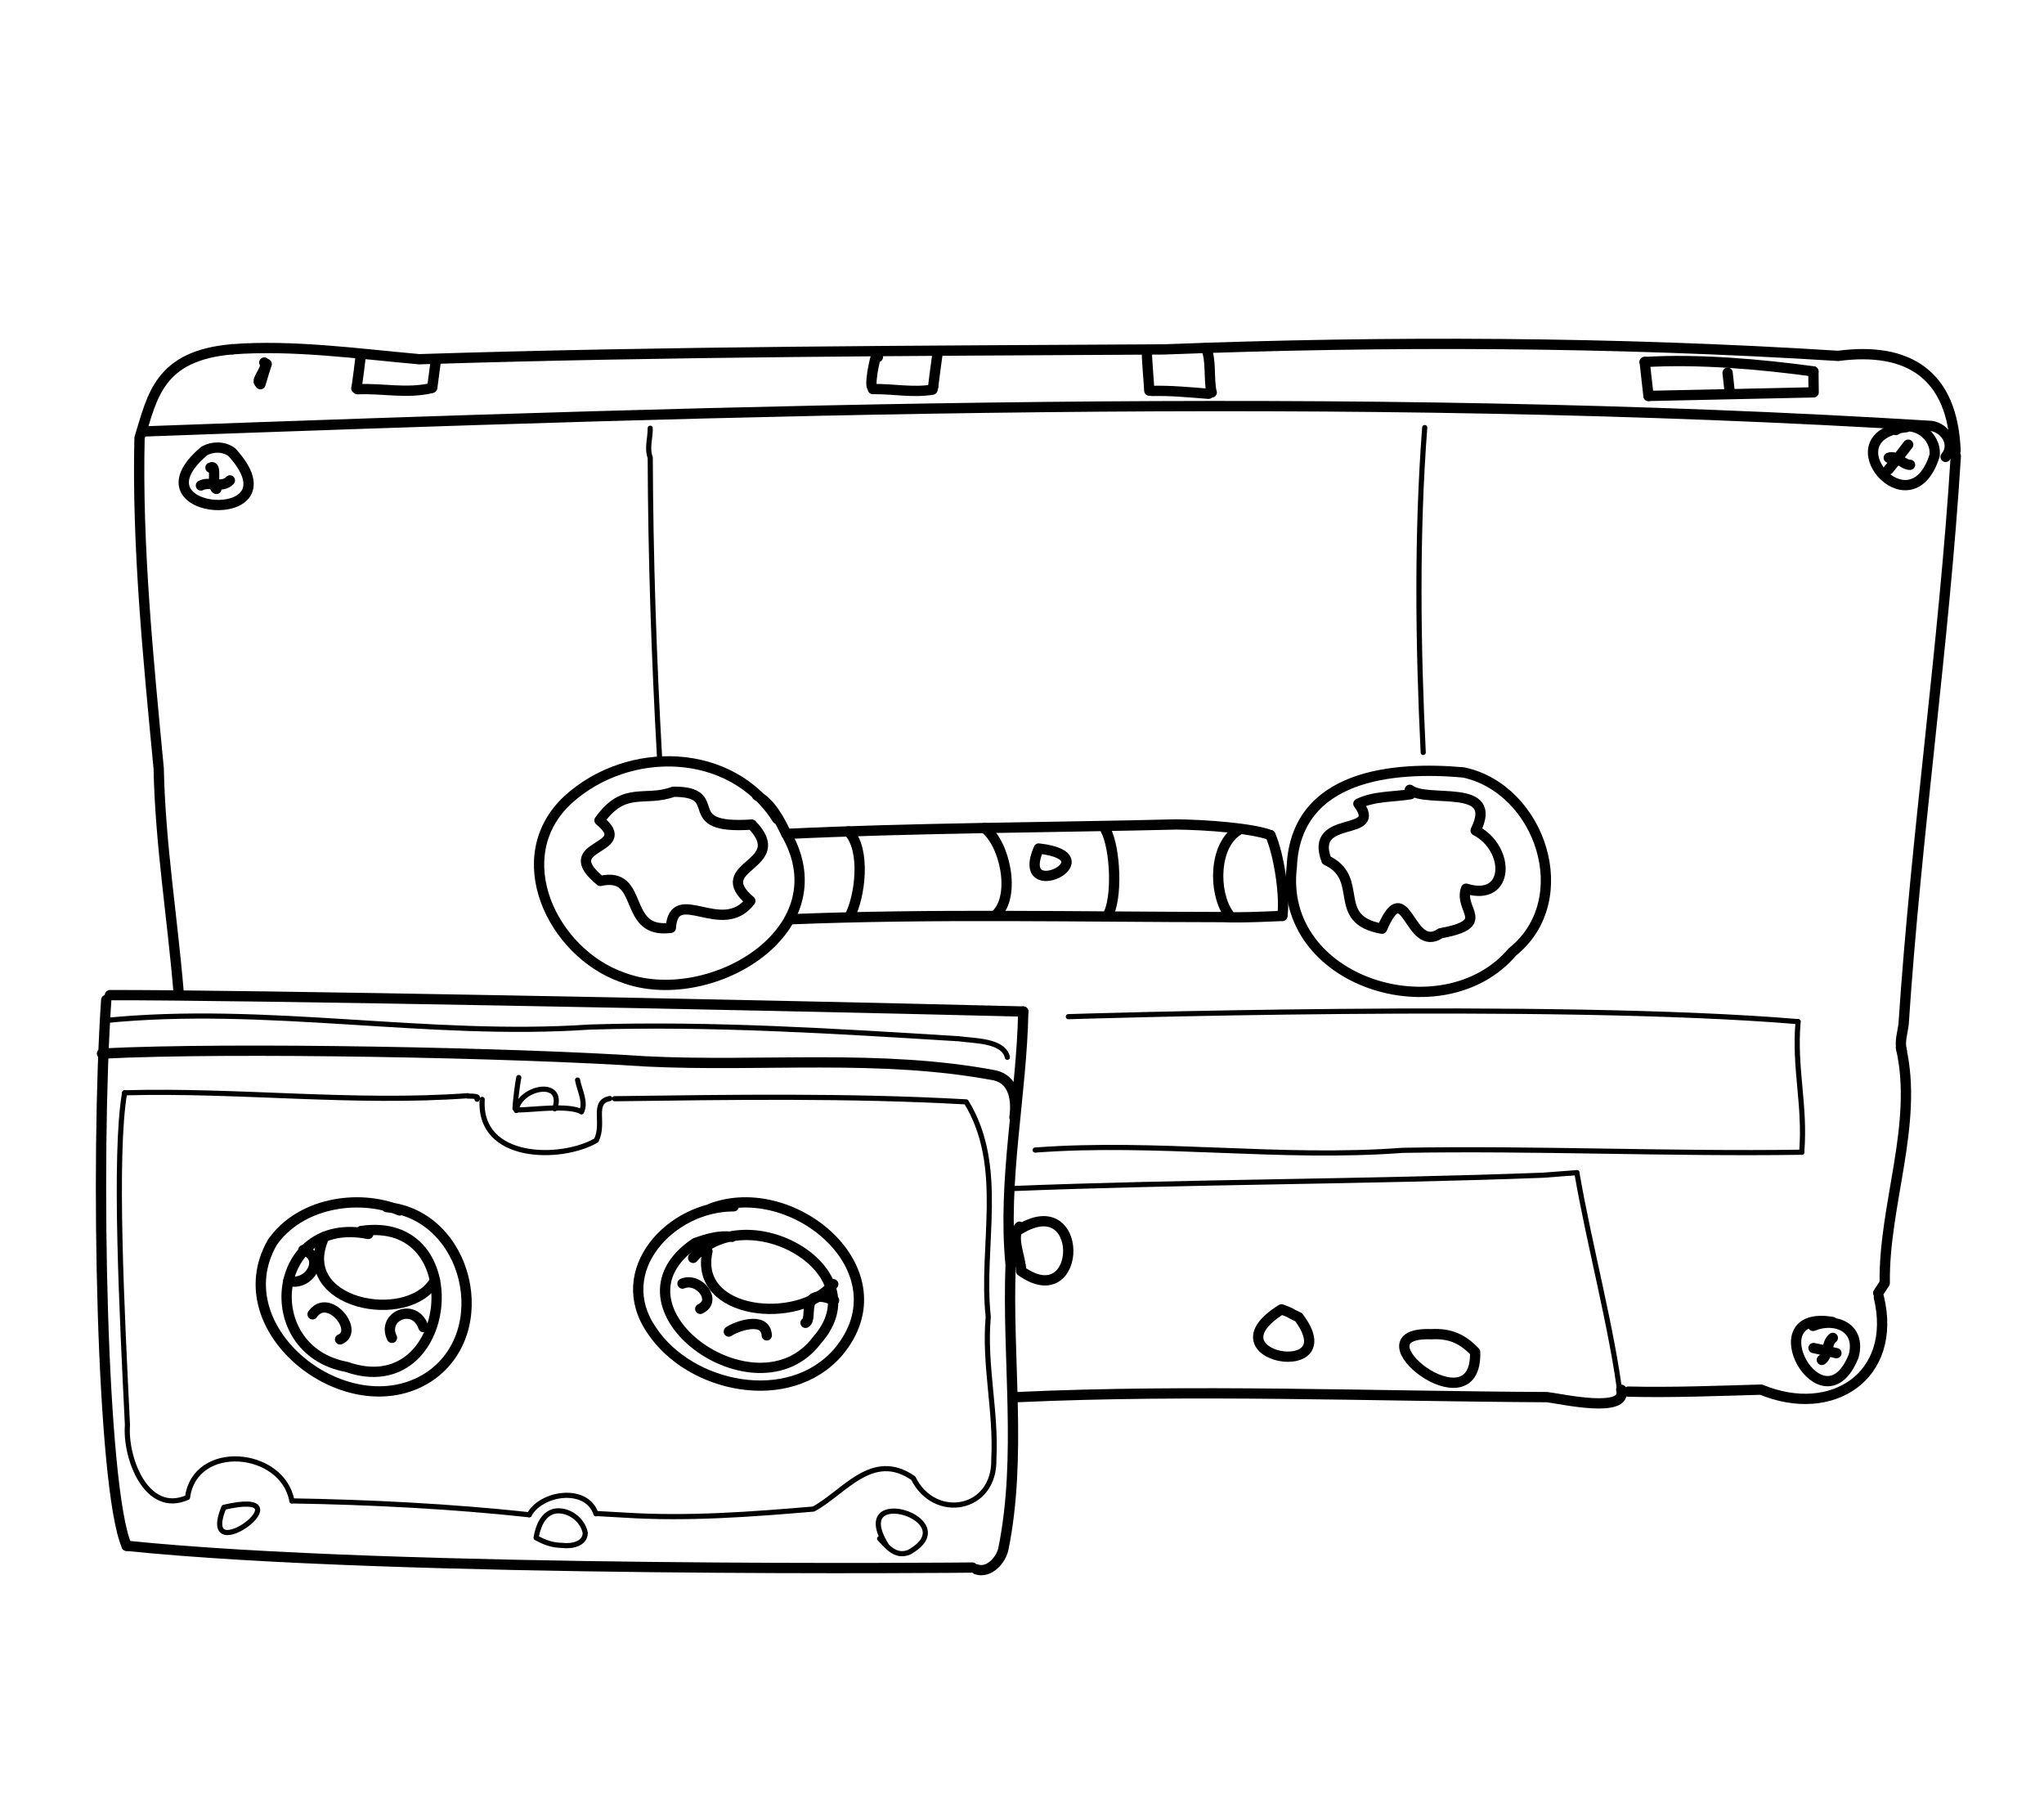 <?xml version="1.0" encoding="UTF-8" standalone="no"?>
<!-- Created by Ashley Blewer - This work is licensed under a Creative Commons Attribution 4.0 International License -->

<svg
   width="544"
   height="480"
   viewBox="0 0 143.933 127"
   version="1.1"
   id="svg2490"
   inkscape:version="1.2.2 (1:1.2.2+202212051552+b0a8486541)"
   sodipodi:docname="1969-microcassette-2.svg"
   xmlns:inkscape="http://www.inkscape.org/namespaces/inkscape"
   xmlns:sodipodi="http://sodipodi.sourceforge.net/DTD/sodipodi-0.dtd"
   xmlns="http://www.w3.org/2000/svg"
   xmlns:svg="http://www.w3.org/2000/svg">
  <sodipodi:namedview
     id="namedview2492"
     pagecolor="#ffffff"
     bordercolor="#666666"
     borderopacity="1.0"
     inkscape:pageshadow="2"
     inkscape:pageopacity="0.0"
     inkscape:pagecheckerboard="0"
     inkscape:document-units="mm"
     showgrid="false"
     units="px"
     inkscape:zoom="0.90583674"
     inkscape:cx="53.541657"
     inkscape:cy="253.35691"
     inkscape:window-width="1846"
     inkscape:window-height="1136"
     inkscape:window-x="0"
     inkscape:window-y="0"
     inkscape:window-maximized="1"
     inkscape:current-layer="g4731"
     inkscape:showpageshadow="2"
     inkscape:deskcolor="#d1d1d1" />
  <defs
     id="defs2487" />
  <g
     inkscape:label="Layer 1"
     inkscape:groupmode="layer"
     id="layer1">
    <g
       id="g4731"
       transform="matrix(0.33,0,0,0.329,-241.789,1.731)"
       style="stroke-width:2.687">
      <g
         id="g104528"
         transform="matrix(1,0,0,-1,0,792)"
         style="stroke-width:2.687">
        <g
           id="g104530"
           style="stroke-width:2.687" />
      </g>
      <g
         id="g104996"
         transform="matrix(1,0,0,-1,0,792)"
         style="stroke-width:2.687">
        <g
           id="g104998"
           style="stroke-width:2.687" />
      </g>
      <g
         id="g7939"
         transform="matrix(0.84,0,0,0.841,191.406,-271.262)">
        <g
           id="g2920"
           transform="matrix(1,0,0,-1,0,792)">
          <g
             id="g2922">
            <path
               d="m 689.771,223.154 c -1.561,18.956 -4.682,37.859 -5.063,56.999 -2.654,27.853 -5.533,56.612 -4.87,84.118 3.279,10.603 4.904,20.989 23.566,22.562"
               style="fill:none;stroke:#000000;stroke-width:2.615;stroke-linecap:round;stroke-linejoin:round;stroke-miterlimit:10;stroke-dasharray:none;stroke-opacity:1"
               id="path2924"
               sodipodi:nodetypes="cccc" />
          </g>
        </g>
        <g
           id="g2926"
           transform="matrix(1,0,0,-1,0,792)">
          <g
             id="g2928">
            <path
               d="m 703.405,386.834 c 15.121,1.174 31.769,-1.11 47.473,-2.529 63.075,2.01 126.193,2.134 189.265,2.498 56.995,2.195 114.252,1.954 171.202,-1.647 17.883,2.357 29.058,-4.784 29.814,-24.117"
               style="fill:none;stroke:#000000;stroke-width:2.615;stroke-linecap:round;stroke-linejoin:round;stroke-miterlimit:10;stroke-dasharray:none;stroke-opacity:1"
               id="path2930" />
          </g>
        </g>
        <g
           id="g2932"
           transform="matrix(1,0,0,-1,0,792)">
          <g
             id="g2934">
            <path
               d="m 1141.014,360.065 0.089,-0.084"
               style="fill:none;stroke:#000000;stroke-width:2.615;stroke-linecap:round;stroke-linejoin:round;stroke-miterlimit:10;stroke-dasharray:none;stroke-opacity:1"
               id="path2936" />
          </g>
        </g>
        <g
           id="g2938"
           transform="matrix(1,0,0,-1,0,792)">
          <g
             id="g2940">
            <path
               d="m 1141.225,359.626 c -2.999,-48.31 -10.081,-96.221 -13.262,-144.529 -0.271,-2.225 -1.085,-4.492 -0.455,-6.744"
               style="fill:none;stroke:#000000;stroke-width:2.615;stroke-linecap:round;stroke-linejoin:round;stroke-miterlimit:10;stroke-dasharray:none;stroke-opacity:1"
               id="path2942" />
          </g>
        </g>
        <g
           id="g2944"
           transform="matrix(1,0,0,-1,0,792)">
          <g
             id="g2946">
            <path
               d="m 1127.286,209.142 c 4.51,-19.306 -4.412,-40.095 -4.113,-59.896 l -1.659,-2.554"
               style="fill:none;stroke:#000000;stroke-width:2.615;stroke-linecap:round;stroke-linejoin:round;stroke-miterlimit:10;stroke-dasharray:none;stroke-opacity:1"
               id="path2948" />
          </g>
        </g>
        <g
           id="g2950"
           transform="matrix(1,0,0,-1,0,792)">
          <g
             id="g2952">
            <path
               d="m 1121.687,145.593 c 4.772,-20.067 -11.976,-30.919 -29.904,-23.475 -11.272,-0.316 -22.848,-0.78 -33.753,-0.502"
               style="fill:none;stroke:#000000;stroke-width:2.615;stroke-linecap:round;stroke-linejoin:round;stroke-miterlimit:10;stroke-dasharray:none;stroke-opacity:1"
               id="path2954" />
          </g>
        </g>
        <g
           id="g2956"
           transform="matrix(1,0,0,-1,0,792)">
          <g
             id="g2958">
            <path
               d="m 1109.914,139.326 c -20.044,3.474 -2.47,-28.116 5.356,-8.683 1.962,7.321 -4.697,10.009 -10.301,7.698"
               style="fill:none;stroke:#000000;stroke-width:2.615;stroke-linecap:round;stroke-linejoin:round;stroke-miterlimit:10;stroke-dasharray:none;stroke-opacity:1"
               id="path2960" />
          </g>
        </g>
        <g
           id="g2962"
           transform="matrix(1,0,0,-1,0,792)">
          <g
             id="g2964">
            <path
               d="m 1105.083,132.706 c 0.944,-0.166 4.819,-1.036 5.812,-1.305"
               style="fill:none;stroke:#000000;stroke-width:2.615;stroke-linecap:round;stroke-linejoin:round;stroke-miterlimit:10;stroke-dasharray:none;stroke-opacity:1"
               id="path2966" />
          </g>
        </g>
        <g
           id="g2968"
           transform="matrix(1,0,0,-1,0,792)">
          <g
             id="g2970">
            <path
               d="m 1109.986,135.29 c -1.74,-1.405 -1.002,-4.289 -2.793,-5.608"
               style="fill:none;stroke:#000000;stroke-width:2.615;stroke-linecap:round;stroke-linejoin:round;stroke-miterlimit:10;stroke-dasharray:none;stroke-opacity:1"
               id="path2972" />
          </g>
        </g>
        <g
           id="g2974"
           transform="matrix(1,0,0,-1,0,792)">
          <g
             id="g2976">
            <path
               d="m 1128.665,367.016 c -20.069,-1.992 1.037,-26.902 7.173,-7.222 0.585,5.097 -5.381,9.385 -9.84,6.494"
               style="fill:none;stroke:#000000;stroke-width:2.615;stroke-linecap:round;stroke-linejoin:round;stroke-miterlimit:10;stroke-dasharray:none;stroke-opacity:1"
               id="path2978" />
          </g>
        </g>
        <g
           id="g2980"
           transform="matrix(1,0,0,-1,0,792)">
          <g
             id="g2982">
            <path
               d="m 1124.192,359.234 c 1.987,0.724 3.587,-1.785 5.41,-1.8"
               style="fill:none;stroke:#000000;stroke-width:2.615;stroke-linecap:round;stroke-linejoin:round;stroke-miterlimit:10;stroke-dasharray:none;stroke-opacity:1"
               id="path2984" />
          </g>
        </g>
        <g
           id="g2986"
           transform="matrix(1,0,0,-1,0,792)">
          <g
             id="g2988">
            <path
               d="m 1129.13,362.565 c -0.804,-1.107 -4.13,-5.316 -4.989,-6.314"
               style="fill:none;stroke:#000000;stroke-width:2.615;stroke-linecap:round;stroke-linejoin:round;stroke-miterlimit:10;stroke-dasharray:none;stroke-opacity:1"
               id="path2990" />
          </g>
        </g>
        <g
           id="g2992"
           transform="matrix(1,0,0,-1,0,792)">
          <g
             id="g2994">
            <path
               d="m 696.289,360.969 c -19.867,-16.804 24.62,-19.708 7.046,-0.368 -2.169,1.688 -5.097,1.454 -7.046,0.368"
               style="fill:none;stroke:#000000;stroke-width:2.615;stroke-linecap:round;stroke-linejoin:round;stroke-miterlimit:10;stroke-dasharray:none;stroke-opacity:1"
               id="path2996"
               sodipodi:nodetypes="ccc" />
          </g>
        </g>
        <g
           id="g2998"
           transform="matrix(1,0,0,-1,0,792)">
          <g
             id="g3000">
            <path
               d="m 697.854,356.715 c 1.838,1.058 0.15,-4.755 1.503,-5.416"
               style="fill:none;stroke:#000000;stroke-width:2.615;stroke-linecap:round;stroke-linejoin:round;stroke-miterlimit:10;stroke-dasharray:none;stroke-opacity:1"
               id="path3002" />
          </g>
        </g>
        <g
           id="g3004"
           transform="matrix(1,0,0,-1,0,792)">
          <g
             id="g3006">
            <path
               d="m 695.431,352.181 c 2.318,1.161 5.378,-0.842 7.358,1.288"
               style="fill:none;stroke:#000000;stroke-width:2.615;stroke-linecap:round;stroke-linejoin:round;stroke-miterlimit:10;stroke-dasharray:none;stroke-opacity:1"
               id="path3008" />
          </g>
        </g>
        <g
           id="g3010"
           transform="matrix(1,0,0,-1,0,792)">
          <g
             id="g3012">
            <path
               d="m 680.897,365.929 c 152.244,5.532 305.963,10.552 454.139,1.398 3.554,-0.537 6.238,-4.758 3.598,-7.871"
               style="fill:none;stroke:#000000;stroke-width:2.615;stroke-linecap:round;stroke-linejoin:round;stroke-miterlimit:10;stroke-dasharray:none;stroke-opacity:1"
               id="path3014"
               sodipodi:nodetypes="ccc" />
          </g>
        </g>
        <g
           id="g3016"
           transform="matrix(1,0,0,-1,0,792)">
          <g
             id="g3018">
            <path
               d="m 711.528,383.464 c 1.131,-1.345 -2.406,-4.629 -1.156,-5.222"
               style="fill:none;stroke:#000000;stroke-width:2.615;stroke-linecap:round;stroke-linejoin:round;stroke-miterlimit:10;stroke-dasharray:none;stroke-opacity:1"
               id="path3020" />
          </g>
        </g>
        <g
           id="g3022"
           transform="matrix(1,0,0,-1,0,792)">
          <g
             id="g3024">
            <path
               d="m 712.136,383.088 c -0.34,-0.98 -1.394,-4.408 -1.582,-5.142"
               style="fill:none;stroke:#000000;stroke-width:2.615;stroke-linecap:round;stroke-linejoin:round;stroke-miterlimit:10;stroke-dasharray:none;stroke-opacity:1"
               id="path3026" />
          </g>
        </g>
        <g
           id="g3028"
           transform="matrix(1,0,0,-1,0,792)">
          <g
             id="g3030">
            <path
               d="m 736.04,385.261 c -0.104,-0.844 -0.859,-7.283 -1.132,-8.35"
               style="fill:none;stroke:#000000;stroke-width:2.615;stroke-linecap:round;stroke-linejoin:round;stroke-miterlimit:10;stroke-dasharray:none;stroke-opacity:1"
               id="path3032"
               sodipodi:nodetypes="cc" />
          </g>
        </g>
        <g
           id="g3034"
           transform="matrix(1,0,0,-1,0,792)">
          <g
             id="g3036">
            <path
               d="m 735.213,376.671 c 6.195,0.29 12.442,-1.17 18.58,0.249"
               style="fill:none;stroke:#000000;stroke-width:2.615;stroke-linecap:round;stroke-linejoin:round;stroke-miterlimit:10;stroke-dasharray:none;stroke-opacity:1"
               id="path3038" />
          </g>
        </g>
        <g
           id="g3040"
           transform="matrix(1,0,0,-1,0,792)">
          <g
             id="g3042">
            <path
               d="m 754.189,377.036 0.911,6.917"
               style="fill:none;stroke:#000000;stroke-width:2.615;stroke-linecap:round;stroke-linejoin:round;stroke-miterlimit:10;stroke-dasharray:none;stroke-opacity:1"
               id="path3044"
               sodipodi:nodetypes="cc" />
          </g>
        </g>
        <g
           id="g3046"
           transform="matrix(1,0,0,-1,0,792)">
          <g
             id="g3048">
            <path
               d="m 867.401,384.87 c -0.253,3.123 -2.254,-7.131 -1.467,-7.561"
               style="fill:none;stroke:#000000;stroke-width:2.615;stroke-linecap:round;stroke-linejoin:round;stroke-miterlimit:10;stroke-dasharray:none;stroke-opacity:1"
               id="path3050"
               sodipodi:nodetypes="cc" />
          </g>
        </g>
        <g
           id="g3052"
           transform="matrix(1,0,0,-1,0,792)">
          <g
             id="g3054">
            <path
               d="m 866.116,376.707 c 5.048,0.101 10.136,-0.988 15.159,-0.138"
               style="fill:none;stroke:#000000;stroke-width:2.615;stroke-linecap:round;stroke-linejoin:round;stroke-miterlimit:10;stroke-dasharray:none;stroke-opacity:1"
               id="path3056" />
          </g>
        </g>
        <g
           id="g3058"
           transform="matrix(1,0,0,-1,0,792)">
          <g
             id="g3060">
            <path
               d="m 881.503,377.395 c -0.229,-0.826 1.079,8.586 1.079,8.586"
               style="fill:none;stroke:#000000;stroke-width:2.615;stroke-linecap:round;stroke-linejoin:round;stroke-miterlimit:10;stroke-dasharray:none;stroke-opacity:1"
               id="path3062"
               sodipodi:nodetypes="cc" />
          </g>
        </g>
        <g
           id="g3064"
           transform="matrix(1,0,0,-1,0,792)">
          <g
             id="g3066">
            <path
               d="m 935.768,385.862 c -0.122,-0.682 0.521,-8.117 0.579,-9.559"
               style="fill:none;stroke:#000000;stroke-width:2.615;stroke-linecap:round;stroke-linejoin:round;stroke-miterlimit:10;stroke-dasharray:none;stroke-opacity:1"
               id="path3068"
               sodipodi:nodetypes="cc" />
          </g>
        </g>
        <g
           id="g3070"
           transform="matrix(1,0,0,-1,0,792)">
          <g
             id="g3072">
            <path
               d="m 937.076,376.238 c 4.78,0.125 9.546,-0.36 14.306,-0.725"
               style="fill:none;stroke:#000000;stroke-width:2.615;stroke-linecap:round;stroke-linejoin:round;stroke-miterlimit:10;stroke-dasharray:none;stroke-opacity:1"
               id="path3074" />
          </g>
        </g>
        <g
           id="g3076"
           transform="matrix(1,0,0,-1,0,792)">
          <g
             id="g3078">
            <path
               d="m 952.205,375.848 c -0.846,2.853 0.007,8.671 -1.525,11.322"
               style="fill:none;stroke:#000000;stroke-width:2.615;stroke-linecap:round;stroke-linejoin:round;stroke-miterlimit:10;stroke-dasharray:none;stroke-opacity:1"
               id="path3080"
               sodipodi:nodetypes="cc" />
          </g>
        </g>
        <g
           id="g3082"
           transform="matrix(1,0,0,-1,0,792)">
          <g
             id="g3084">
            <path
               d="m 1062.191,383.594 0.966,-8.627"
               style="fill:none;stroke:#000000;stroke-width:2.615;stroke-linecap:round;stroke-linejoin:round;stroke-miterlimit:10;stroke-dasharray:none;stroke-opacity:1"
               id="path3086"
               sodipodi:nodetypes="cc" />
          </g>
        </g>
        <g
           id="g3088"
           transform="matrix(1,0,0,-1,0,792)">
          <g
             id="g3090">
            <path
               d="m 1063.158,374.966 41.954,0.91 -0.061,5.33"
               style="fill:none;stroke:#000000;stroke-width:2.615;stroke-linecap:round;stroke-linejoin:round;stroke-miterlimit:10;stroke-dasharray:none;stroke-opacity:1"
               id="path3092"
               sodipodi:nodetypes="ccc" />
          </g>
        </g>
        <g
           id="g3094"
           transform="matrix(1,0,0,-1,0,792)">
          <g
             id="g3096">
            <path
               d="m 1083.255,380.862 c 0.09,-0.753 0.439,-3.972 0.524,-4.829"
               style="fill:none;stroke:#000000;stroke-width:2.615;stroke-linecap:round;stroke-linejoin:round;stroke-miterlimit:10;stroke-dasharray:none;stroke-opacity:1"
               id="path3098" />
          </g>
        </g>
        <g
           id="g3100"
           transform="matrix(1,0,0,-1,0,792)">
          <g
             id="g3102">
            <path
               d="m 1062.191,383.594 c 13.652,0.831 29.355,-0.548 42.86,-2.387"
               style="fill:none;stroke:#000000;stroke-width:2.615;stroke-linecap:round;stroke-linejoin:round;stroke-miterlimit:10;stroke-dasharray:none;stroke-opacity:1"
               id="path3104"
               sodipodi:nodetypes="cc" />
          </g>
        </g>
        <g
           id="g3106"
           transform="matrix(1,0,0,-1,0,792)">
          <g
             id="g3108">
            <path
               d="m 902.831,120.218 c 44.825,2.037 89.713,0.227 134.577,-0.006 3.552,-0.421 20.581,-4.302 18.822,1.883"
               style="fill:none;stroke:#000000;stroke-width:2.615;stroke-linecap:round;stroke-linejoin:round;stroke-miterlimit:10;stroke-dasharray:none;stroke-opacity:1"
               id="path3110" />
          </g>
        </g>
        <g
           id="g3112"
           transform="matrix(1,0,0,-1,0,792)">
          <g
             id="g3114">
            <path
               d="m 1016.182,279.164 c 19.551,-4.199 28.944,-32.411 12.412,-45.662 -17.494,-20.705 -59.67,-7.984 -56.05,21.656 1.021,23.517 25.86,25.611 43.638,24.006"
               style="fill:none;stroke:#000000;stroke-width:2.615;stroke-linecap:round;stroke-linejoin:round;stroke-miterlimit:10;stroke-dasharray:none;stroke-opacity:1"
               id="path3116"
               sodipodi:nodetypes="cccc" />
          </g>
        </g>
        <g
           id="g3118"
           transform="matrix(1,0,0,-1,0,792)">
          <g
             id="g3120">
            <path
               d="m 1002.525,274.743 c 4.544,-3.528 22.853,1.941 16.722,-10.341 8.817,-4.598 8.755,-18.243 -2.431,-14.819 -1.987,-5.538 6.899,-8.877 -6.498,-11.351 -8.04,-5.449 -8.617,15.73 -14.853,1.171 -13.25,2.326 -4.121,12.737 -14.113,17.42 -4.53,12.011 14.685,5.609 8.108,14.386 4.112,1.986 8.836,1.678 13.257,2.417"
               style="fill:none;stroke:#000000;stroke-width:2.615;stroke-linecap:round;stroke-linejoin:round;stroke-miterlimit:10;stroke-dasharray:none;stroke-opacity:1"
               id="path3122" />
          </g>
        </g>
        <g
           id="g3124"
           transform="matrix(1,0,0,-1,0,792)">
          <g
             id="g3126">
            <path
               d="m 841.818,267.343 c -11.609,18.384 -37.862,18.816 -53.132,4.887 -15.713,-14.58 -3.967,-38.879 13.709,-45.162 21.591,-8.411 56.044,11.377 41.754,36.453 -1.882,3.799 -3.731,7.521 -7.486,9.809"
               style="fill:none;stroke:#000000;stroke-width:2.615;stroke-linecap:round;stroke-linejoin:round;stroke-miterlimit:10;stroke-dasharray:none;stroke-opacity:1"
               id="path3128" />
          </g>
        </g>
        <g
           id="g3130"
           transform="matrix(1,0,0,-1,0,792)">
          <g
             id="g3132">
            <path
               d="m 815.455,274.25 c 13.882,0.08 0.513,-9.677 19.908,-8.35 10.193,-10.552 -11.174,-10.282 -0.367,-19.43 -7.141,-9.489 -19.415,4.463 -20.195,-6.842 -12.567,-1.694 -6.448,14.523 -17.889,11.932 -11.744,9.625 9.3,7.652 -0.23,15.395 6.378,8.904 11.442,4.585 18.773,7.297"
               style="fill:none;stroke:#000000;stroke-width:2.615;stroke-linecap:round;stroke-linejoin:round;stroke-miterlimit:10;stroke-dasharray:none;stroke-opacity:1"
               id="path3134"
               sodipodi:nodetypes="ccccccc" />
          </g>
        </g>
        <g
           id="g3136"
           transform="matrix(1,0,0,-1,0,792)">
          <g
             id="g3138">
            <path
               d="m 844.15,263.522 c 31.318,1.514 67.702,1.637 99.063,2.407 7.448,-0.07 19.403,-0.959 23.889,-2.713"
               style="fill:none;stroke:#000000;stroke-width:2.615;stroke-linecap:round;stroke-linejoin:round;stroke-miterlimit:10;stroke-dasharray:none;stroke-opacity:1"
               id="path3140"
               sodipodi:nodetypes="ccc" />
          </g>
        </g>
        <g
           id="g3142"
           transform="matrix(1,0,0,-1,0,792)">
          <g
             id="g3144">
            <path
               d="m 967.102,263.216 c 2.286,-5.127 3.81,-16.127 3.024,-20.555"
               style="fill:none;stroke:#000000;stroke-width:2.615;stroke-linecap:round;stroke-linejoin:round;stroke-miterlimit:10;stroke-dasharray:none;stroke-opacity:1"
               id="path3146"
               sodipodi:nodetypes="cc" />
          </g>
        </g>
        <g
           id="g3148"
           transform="matrix(1,0,0,-1,0,792)">
          <g
             id="g3150">
            <path
               d="m 845.478,241.817 c 35.669,1.443 73.954,0.576 109.63,0.542 4.353,-0.257 15.019,0.302 15.019,0.302"
               style="fill:none;stroke:#000000;stroke-width:2.615;stroke-linecap:round;stroke-linejoin:round;stroke-miterlimit:10;stroke-dasharray:none;stroke-opacity:1"
               id="path3152"
               sodipodi:nodetypes="ccc" />
          </g>
        </g>
        <g
           id="g3154"
           transform="matrix(1,0,0,-1,0,792)">
          <g
             id="g3156">
            <path
               d="m 859.907,264.163 c 4.501,-4.596 3.02,-16.754 0.21,-21.878"
               style="fill:none;stroke:#000000;stroke-width:2.615;stroke-linecap:round;stroke-linejoin:round;stroke-miterlimit:10;stroke-dasharray:none;stroke-opacity:1"
               id="path3158"
               sodipodi:nodetypes="cc" />
          </g>
        </g>
        <g
           id="g3160"
           transform="matrix(1,0,0,-1,0,792)">
          <g
             id="g3162">
            <path
               d="m 894.466,265.019 c 5.153,-3.799 8.119,-17.209 2.896,-22.114"
               style="fill:none;stroke:#000000;stroke-width:2.615;stroke-linecap:round;stroke-linejoin:round;stroke-miterlimit:10;stroke-dasharray:none;stroke-opacity:1"
               id="path3164"
               sodipodi:nodetypes="cc" />
          </g>
        </g>
        <g
           id="g3166"
           transform="matrix(1,0,0,-1,0,792)">
          <g
             id="g3168">
            <path
               d="m 959.046,264.524 c -6.345,-3.824 -6.48,-15.816 -2.571,-21.399"
               style="fill:none;stroke:#000000;stroke-width:2.615;stroke-linecap:round;stroke-linejoin:round;stroke-miterlimit:10;stroke-dasharray:none;stroke-opacity:1"
               id="path3170"
               sodipodi:nodetypes="cc" />
          </g>
        </g>
        <g
           id="g3172"
           transform="matrix(1,0,0,-1,0,792)">
          <g
             id="g3174">
            <path
               d="m 925.247,264.572 c 2.508,-4.612 3.132,-17.739 0.395,-22.064"
               style="fill:none;stroke:#000000;stroke-width:2.615;stroke-linecap:round;stroke-linejoin:round;stroke-miterlimit:10;stroke-dasharray:none;stroke-opacity:1"
               id="path3176"
               sodipodi:nodetypes="cc" />
          </g>
        </g>
        <g
           id="g3178"
           transform="matrix(1,0,0,-1,0,792)">
          <g
             id="g3180">
            <path
               d="m 908.262,259.805 c -6.301,-14.554 18.674,-2.14 0,0"
               style="fill:none;stroke:#000000;stroke-width:2.615;stroke-linecap:round;stroke-linejoin:round;stroke-miterlimit:10;stroke-dasharray:none;stroke-opacity:1"
               id="path3182"
               sodipodi:nodetypes="cc" />
          </g>
        </g>
        <g
           id="g3184"
           transform="matrix(1,0,0,-1,0,792)">
          <g
             id="g3186">
            <path
               d="m 902.531,162.347 c 17.714,11.926 17.158,-21.326 1.248,-10.048 0.058,3.184 -2.777,8.716 -0.393,11.282"
               style="fill:none;stroke:#000000;stroke-width:2.615;stroke-linecap:round;stroke-linejoin:round;stroke-miterlimit:10;stroke-dasharray:none;stroke-opacity:1"
               id="path3188" />
          </g>
        </g>
        <g
           id="g3190"
           transform="matrix(1,0,0,-1,0,792)">
          <g
             id="g3192">
            <path
               d="m 969.933,142.548 c -19.64,-12.295 16.914,-18.592 4.331,-1.988 -2.949,1.347 -1.293,0.88 -4.331,1.988"
               style="fill:none;stroke:#000000;stroke-width:2.615;stroke-linecap:round;stroke-linejoin:round;stroke-miterlimit:10;stroke-dasharray:none;stroke-opacity:1"
               id="path3194"
               sodipodi:nodetypes="ccc" />
          </g>
        </g>
        <g
           id="g3196"
           transform="matrix(1,0,0,-1,0,792)">
          <g
             id="g3198">
            <path
               d="m 1008.003,136.223 c -20.6,0.78 11.689,-24.783 11.117,-4.538 -3.16,3.337 -6.343,4.806 -11.117,4.538"
               style="fill:none;stroke:#000000;stroke-width:2.615;stroke-linecap:round;stroke-linejoin:round;stroke-miterlimit:10;stroke-dasharray:none;stroke-opacity:1"
               id="path3200"
               sodipodi:nodetypes="ccc" />
          </g>
        </g>
        <g
           id="g3202"
           transform="matrix(1,0,0,-1,0,792)">
          <g
             id="g3204">
            <path
               d="m 672.308,222.502 c 32.562,0.075 158.237,-2.321 232.025,-4.172 v 0"
               style="fill:none;stroke:#000000;stroke-width:2.615;stroke-linecap:round;stroke-linejoin:round;stroke-miterlimit:10;stroke-dasharray:none;stroke-opacity:1"
               id="path3206"
               sodipodi:nodetypes="ccc" />
          </g>
        </g>
        <g
           id="g3208"
           transform="matrix(1,0,0,-1,0,792)">
          <g
             id="g3210">
            <path
               d="m 904.333,218.331 c -0.418,-21.449 -5.301,-42.839 -3.216,-64.466 -0.9,-24.011 2.913,-48.602 -1.815,-72.174 -0.587,-2.904 -3.608,-6.391 -6.874,-5.297"
               style="fill:none;stroke:#000000;stroke-width:2.615;stroke-linecap:round;stroke-linejoin:round;stroke-miterlimit:10;stroke-dasharray:none;stroke-opacity:1"
               id="path3212" />
          </g>
        </g>
        <g
           id="g3214"
           transform="matrix(1,0,0,-1,0,792)">
          <g
             id="g3216">
            <path
               d="M 671.378,221.27 C 668.555,180.196 670.198,96.976 676.567,82.383"
               style="fill:none;stroke:#000000;stroke-width:2.615;stroke-linecap:round;stroke-linejoin:round;stroke-miterlimit:10;stroke-dasharray:none;stroke-opacity:1"
               id="path3218"
               sodipodi:nodetypes="cc" />
          </g>
        </g>
        <g
           id="g3220"
           transform="matrix(1,0,0,-1,0,792)">
          <g
             id="g3222">
            <path
               d="M 676.567,82.383 C 744.483,75.357 891.411,76.848 891.411,76.848"
               style="fill:none;stroke:#000000;stroke-width:2.615;stroke-linecap:round;stroke-linejoin:round;stroke-miterlimit:10;stroke-dasharray:none;stroke-opacity:1"
               id="path3224"
               sodipodi:nodetypes="cc" />
          </g>
        </g>
        <g
           id="g3226"
           transform="matrix(1,0,0,-1,0,792)">
          <g
             id="g3228">
            <path
               d="m 670.306,207.632 c 32.81,1.668 105.394,0.229 138.147,-1.991 29.519,-1.461 59.507,1.965 88.678,-3.562 4.424,-1.035 5.689,-5.506 4.963,-10.697"
               style="fill:none;stroke:#000000;stroke-width:2.615;stroke-linecap:round;stroke-linejoin:round;stroke-miterlimit:10;stroke-dasharray:none;stroke-opacity:1"
               id="path3230"
               sodipodi:nodetypes="cccc" />
          </g>
        </g>
        <g
           id="g3232"
           transform="matrix(1,0,0,-1,0,792)">
          <g
             id="g3234">
            <path
               d="m 742.619,168.559 c 20.792,-2.018 27.864,-32.05 10.505,-43.343 -20.267,-12.925 -52.319,11.951 -39.586,34.322 6.853,9.983 21.622,12.548 32.421,8.173"
               style="fill:none;stroke:#000000;stroke-width:2.615;stroke-linecap:round;stroke-linejoin:round;stroke-miterlimit:10;stroke-dasharray:none;stroke-opacity:1"
               id="path3236" />
          </g>
        </g>
        <g
           id="g3238"
           transform="matrix(1,0,0,-1,0,792)">
          <g
             id="g3240">
            <path
               d="m 824.896,168.162 c 21.011,8.089 49.595,-15.987 32.443,-36.477 -12.498,-14.478 -37.703,-9.154 -47.386,5.521 -10.497,15.244 4.907,31.628 20.821,31.557"
               style="fill:none;stroke:#000000;stroke-width:2.615;stroke-linecap:round;stroke-linejoin:round;stroke-miterlimit:10;stroke-dasharray:none;stroke-opacity:1"
               id="path3242" />
          </g>
        </g>
        <g
           id="g3244"
           transform="matrix(1,0,0,-1,0,792)">
          <g
             id="g3246">
            <path
               d="m 820.47,155.646 c 13.417,15.629 47.242,-3.172 31.446,-20.953 -15.295,-20.367 -55.197,8.326 -30.93,24.717 2.962,1.064 6.11,2.037 9.307,1.585"
               style="fill:none;stroke:#000000;stroke-width:2.615;stroke-linecap:round;stroke-linejoin:round;stroke-miterlimit:10;stroke-dasharray:none;stroke-opacity:1"
               id="path3248" />
          </g>
        </g>
        <g
           id="g3250"
           transform="matrix(1,0,0,-1,0,792)">
          <g
             id="g3252">
            <path
               d="m 736.118,162.476 c 28.452,4.281 23.617,-44.159 -3.671,-34.569 -22.955,4.243 -19.087,38.786 5.499,33.822"
               style="fill:none;stroke:#000000;stroke-width:2.615;stroke-linecap:round;stroke-linejoin:round;stroke-miterlimit:10;stroke-dasharray:none;stroke-opacity:1"
               id="path3254" />
          </g>
        </g>
        <g
           id="g3256"
           transform="matrix(1,0,0,-1,0,792)">
          <g
             id="g3258">
            <path
               d="m 726.764,160.995 c -7.926,-17.196 21.34,-22.84 28.121,-11.117"
               style="fill:none;stroke:#000000;stroke-width:2.615;stroke-linecap:round;stroke-linejoin:round;stroke-miterlimit:10;stroke-dasharray:none;stroke-opacity:1"
               id="path3260"
               sodipodi:nodetypes="cc" />
          </g>
        </g>
        <g
           id="g3262"
           transform="matrix(1,0,0,-1,0,792)">
          <g
             id="g3264">
            <path
               d="m 824.105,157.313 c -3.648,-16.276 23.176,-18.87 31.957,-8.358"
               style="fill:none;stroke:#000000;stroke-width:2.615;stroke-linecap:round;stroke-linejoin:round;stroke-miterlimit:10;stroke-dasharray:none;stroke-opacity:1"
               id="path3266" />
          </g>
        </g>
        <g
           id="g3268"
           transform="matrix(1,0,0,-1,0,792)">
          <g
             id="g3270">
            <path
               d="m 856.275,144.846 c -9.02,3.684 -5.181,-4.673 -7.25,-5.732"
               style="fill:none;stroke:#000000;stroke-width:2.615;stroke-linecap:round;stroke-linejoin:round;stroke-miterlimit:10;stroke-dasharray:none;stroke-opacity:1"
               id="path3272" />
          </g>
        </g>
        <g
           id="g3274"
           transform="matrix(1,0,0,-1,0,792)">
          <g
             id="g3276">
            <path
               d="m 839.17,135.931 c -0.29,5.13 -8.099,2.139 -9.639,0.964"
               style="fill:none;stroke:#000000;stroke-width:2.615;stroke-linecap:round;stroke-linejoin:round;stroke-miterlimit:10;stroke-dasharray:none;stroke-opacity:1"
               id="path3278" />
          </g>
        </g>
        <g
           id="g3280"
           transform="matrix(1,0,0,-1,0,792)">
          <g
             id="g3282">
            <path
               d="m 822.28,142.671 c 4.46,2.049 -0.35,8.192 -4.511,6.434"
               style="fill:none;stroke:#000000;stroke-width:2.615;stroke-linecap:round;stroke-linejoin:round;stroke-miterlimit:10;stroke-dasharray:none;stroke-opacity:1"
               id="path3284" />
          </g>
        </g>
        <g
           id="g3286"
           transform="matrix(1,0,0,-1,0,792)">
          <g
             id="g3288">
            <path
               d="m 751.946,138.041 c -2.223,6.39 -10.699,2.795 -7.983,-2.738"
               style="fill:none;stroke:#000000;stroke-width:2.615;stroke-linecap:round;stroke-linejoin:round;stroke-miterlimit:10;stroke-dasharray:none;stroke-opacity:1"
               id="path3290" />
          </g>
        </g>
        <g
           id="g3292"
           transform="matrix(1,0,0,-1,0,792)">
          <g
             id="g3294">
            <path
               d="m 730.78,134.905 c 5.055,2.158 -3.032,12.097 -6.985,6.374"
               style="fill:none;stroke:#000000;stroke-width:2.615;stroke-linecap:round;stroke-linejoin:round;stroke-miterlimit:10;stroke-dasharray:none;stroke-opacity:1"
               id="path3296" />
          </g>
        </g>
        <g
           id="g3298"
           transform="matrix(1,0,0,-1,0,792)">
          <g
             id="g3300">
            <path
               d="m 717.647,149.818 c 5.305,-1.616 9.634,5.979 3.802,7.821"
               style="fill:none;stroke:#000000;stroke-width:2.615;stroke-linecap:round;stroke-linejoin:round;stroke-miterlimit:10;stroke-dasharray:none;stroke-opacity:1"
               id="path3302" />
          </g>
        </g>
        <g
           id="g3304"
           transform="matrix(1,0,0,-1,0,792)">
          <g
             id="g3306">
            <path
               d="m 1005.93,284.245 c -1.338,27.394 -1.675,55.788 0.384,82.671"
               style="fill:none;stroke:#000000;stroke-width:1.308;stroke-linecap:round;stroke-linejoin:round;stroke-miterlimit:10;stroke-dasharray:none;stroke-opacity:1"
               id="path3308" />
          </g>
        </g>
        <g
           id="g3310"
           transform="matrix(1,0,0,-1,0,792)">
          <g
             id="g3312">
            <path
               d="m 811.939,282.939 c -1.427,25.402 -2.276,50.859 -2.368,76.325 -0.911,2.499 0.044,4.977 -0.008,7.489"
               style="fill:none;stroke:#000000;stroke-width:1.308;stroke-linecap:round;stroke-linejoin:round;stroke-miterlimit:10;stroke-dasharray:none;stroke-opacity:1"
               id="path3314" />
          </g>
        </g>
        <g
           id="g3316"
           transform="matrix(1,0,0,-1,0,792)">
          <g
             id="g3318">
            <path
               d="m 901.119,173.267 c 45.044,1.795 90.144,1.703 135.187,3.407 l 8.66,0.654"
               style="fill:none;stroke:#000000;stroke-width:1.308;stroke-linecap:round;stroke-linejoin:round;stroke-miterlimit:10;stroke-dasharray:none;stroke-opacity:1"
               id="path3320"
               sodipodi:nodetypes="ccc" />
          </g>
        </g>
        <g
           id="g3322"
           transform="matrix(1,0,0,-1,0,792)">
          <g
             id="g3324">
            <path
               d="m 1044.966,177.328 c 3.014,-17.792 9.081,-40.253 11.1,-57.341"
               style="fill:none;stroke:#000000;stroke-width:1.308;stroke-linecap:round;stroke-linejoin:round;stroke-miterlimit:10;stroke-dasharray:none;stroke-opacity:1"
               id="path3326"
               sodipodi:nodetypes="cc" />
          </g>
        </g>
        <g
           id="g3328"
           transform="matrix(1,0,0,-1,0,792)">
          <g
             id="g3330">
            <path
               d="m 907.347,183.079 c 31.076,2.34 62.198,-2.43 93.305,-0.07 33.806,0.603 67.739,-0.979 101.435,-0.482"
               style="fill:none;stroke:#000000;stroke-width:1.308;stroke-linecap:round;stroke-linejoin:round;stroke-miterlimit:10;stroke-dasharray:none;stroke-opacity:1"
               id="path3332" />
          </g>
        </g>
        <g
           id="g3334"
           transform="matrix(1,0,0,-1,0,792)">
          <g
             id="g3336">
            <path
               d="m 1101.157,215.754 c -1.024,-12.071 1.895,-21.158 0.93,-33.227"
               style="fill:none;stroke:#000000;stroke-width:1.308;stroke-linecap:round;stroke-linejoin:round;stroke-miterlimit:10;stroke-dasharray:none;stroke-opacity:1"
               id="path3338"
               sodipodi:nodetypes="cc" />
          </g>
        </g>
        <g
           id="g3340"
           transform="matrix(1,0,0,-1,0,792)">
          <g
             id="g3342">
            <path
               d="m 915.784,217.019 c 0,0 123.235,3.977 185.372,-1.265"
               style="fill:none;stroke:#000000;stroke-width:1.308;stroke-linecap:round;stroke-linejoin:round;stroke-miterlimit:10;stroke-dasharray:none;stroke-opacity:1"
               id="path3344"
               sodipodi:nodetypes="cc" />
          </g>
        </g>
        <g
           id="g3346"
           transform="matrix(1,0,0,-1,0,792)">
          <g
             id="g3348">
            <path
               d="m 776.172,201.53 c -0.297,-1.33 -0.935,-6.581 -0.957,-7.876"
               style="fill:none;stroke:#000000;stroke-width:1.308;stroke-linecap:round;stroke-linejoin:round;stroke-miterlimit:10;stroke-dasharray:none;stroke-opacity:1"
               id="path3350" />
          </g>
        </g>
        <g
           id="g3352"
           transform="matrix(1,0,0,-1,0,792)">
          <g
             id="g3354">
            <path
               d="m 775.547,193.141 c 0.559,5.813 12.418,8.362 9.771,0.435"
               style="fill:none;stroke:#000000;stroke-width:1.308;stroke-linecap:round;stroke-linejoin:round;stroke-miterlimit:10;stroke-dasharray:none;stroke-opacity:1"
               id="path3356" />
          </g>
        </g>
        <g
           id="g3358"
           transform="matrix(1,0,0,-1,0,792)">
          <g
             id="g3360">
            <path
               d="m 776.072,193.287 c 3.649,0.003 12.602,1.373 16.029,-0.448"
               style="fill:none;stroke:#000000;stroke-width:1.308;stroke-linecap:round;stroke-linejoin:round;stroke-miterlimit:10;stroke-dasharray:none;stroke-opacity:1"
               id="path3362"
               sodipodi:nodetypes="cc" />
          </g>
        </g>
        <g
           id="g3364"
           transform="matrix(1,0,0,-1,0,792)">
          <g
             id="g3366">
            <path
               d="m 791.112,200.895 c 0.42,-2.487 2.226,-5.623 0.989,-8.057"
               style="fill:none;stroke:#000000;stroke-width:1.308;stroke-linecap:round;stroke-linejoin:round;stroke-miterlimit:10;stroke-dasharray:none;stroke-opacity:1"
               id="path3368" />
          </g>
        </g>
        <g
           id="g3370"
           transform="matrix(1,0,0,-1,0,792)">
          <g
             id="g3372">
            <path
               d="m 676.044,197.651 c 29.074,0.792 58.151,-2.843 87.196,-0.744 -1.137,-0.273 3.435,0.258 2.334,-0.899"
               style="fill:none;stroke:#000000;stroke-width:1.308;stroke-linecap:round;stroke-linejoin:round;stroke-miterlimit:10;stroke-dasharray:none;stroke-opacity:1"
               id="path3374" />
          </g>
        </g>
        <g
           id="g3376"
           transform="matrix(1,0,0,-1,0,792)">
          <g
             id="g3378">
            <path
               d="m 766.883,195.969 c -1.019,-15.648 20.119,-15.617 28.986,-10.427 2.217,4.532 -1.277,9.754 3.456,10.657"
               style="fill:none;stroke:#000000;stroke-width:1.308;stroke-linecap:round;stroke-linejoin:round;stroke-miterlimit:10;stroke-dasharray:none;stroke-opacity:1"
               id="path3380"
               sodipodi:nodetypes="ccc" />
          </g>
        </g>
        <g
           id="g3382"
           transform="matrix(1,0,0,-1,0,792)">
          <g
             id="g3384">
            <path
               d="m 800.514,196.141 c 29.773,0.385 59.578,0.862 89.324,-0.805 10.136,-16.59 3.636,-36.549 5.597,-54.716 -1.097,-12.125 2.074,-24.064 1.419,-36.147 0.346,-13.234 -15.09,-15.833 -20.463,-4.884 -10.418,7.244 -17.567,-3.651 -25.345,-7.856 -15.956,-1.354 -32.001,-2.572 -48.063,-1.539 -2.249,0.107 -4.498,0.234 -6.745,0.379"
               style="fill:none;stroke:#000000;stroke-width:1.308;stroke-linecap:round;stroke-linejoin:round;stroke-miterlimit:10;stroke-dasharray:none;stroke-opacity:1"
               id="path3386" />
          </g>
        </g>
        <g
           id="g3388"
           transform="matrix(1,0,0,-1,0,792)">
          <g
             id="g3390">
            <path
               d="m 795.782,90.518 c -2.321,7.1 -13.855,5.471 -16.959,-0.236"
               style="fill:none;stroke:#000000;stroke-width:1.308;stroke-linecap:round;stroke-linejoin:round;stroke-miterlimit:10;stroke-dasharray:none;stroke-opacity:1"
               id="path3392" />
          </g>
        </g>
        <g
           id="g3394"
           transform="matrix(1,0,0,-1,0,792)">
          <g
             id="g3396">
            <path
               d="m 778.823,90.282 c -19.496,2.132 -40.639,3.212 -60.281,3.525"
               style="fill:none;stroke:#000000;stroke-width:1.308;stroke-linecap:round;stroke-linejoin:round;stroke-miterlimit:10;stroke-dasharray:none;stroke-opacity:1"
               id="path3398"
               sodipodi:nodetypes="cc" />
          </g>
        </g>
        <g
           id="g3400"
           transform="matrix(1,0,0,-1,0,792)">
          <g
             id="g3402">
            <path
               d="m 718.542,93.807 c -2.359,13.049 -24.63,15.083 -26.515,0.881 -10.377,-4.602 -15.911,9.975 -15.261,18.418 -1.375,28.214 -3.458,68.665 -0.721,84.544"
               style="fill:none;stroke:#000000;stroke-width:1.308;stroke-linecap:round;stroke-linejoin:round;stroke-miterlimit:10;stroke-dasharray:none;stroke-opacity:1"
               id="path3404"
               sodipodi:nodetypes="cccc" />
          </g>
        </g>
        <g
           id="g3406"
           transform="matrix(1,0,0,-1,0,792)">
          <g
             id="g3408">
            <path
               d="m 701.258,92.178 c -6.82,-16.773 22.345,5.218 0,0"
               style="fill:none;stroke:#000000;stroke-width:1.308;stroke-linecap:round;stroke-linejoin:round;stroke-miterlimit:10;stroke-dasharray:none;stroke-opacity:1"
               id="path3410"
               sodipodi:nodetypes="cc" />
          </g>
        </g>
        <g
           id="g3412"
           transform="matrix(1,0,0,-1,0,792)">
          <g
             id="g3414">
            <path
               d="m 780.583,84.426 c 0.426,2.751 1.673,6.078 4.699,6.773 3.486,0.595 7.15,-2.143 7.789,-5.555 -0.089,-2.875 -3.54,-3.441 -5.816,-3.164 -2.709,0.09 -4.307,0.681 -6.672,1.947"
               style="fill:none;stroke:#000000;stroke-width:1.308;stroke-linecap:round;stroke-linejoin:round;stroke-miterlimit:10;stroke-dasharray:none;stroke-opacity:1"
               id="path3416"
               sodipodi:nodetypes="ccccc" />
          </g>
        </g>
        <g
           id="g3418"
           transform="matrix(1,0,0,-1,0,792)">
          <g
             id="g3420">
            <path
               d="m 869.651,82.354 c -10.286,16.288 20.582,6.697 5.637,-1.63 -3.464,-1.341 -5.493,1.455 -7.45,3.48"
               style="fill:none;stroke:#000000;stroke-width:1.308;stroke-linecap:round;stroke-linejoin:round;stroke-miterlimit:10;stroke-dasharray:none;stroke-opacity:1"
               id="path3422" />
          </g>
        </g>
        <g
           id="g3424"
           transform="matrix(1,0,0,-1,0,792)">
          <g
             id="g3426">
            <path
               d="m 670.96,216.024 c 41.001,4.157 82.147,-4.467 123.241,-1.646 31.248,0.968 62.613,-1.059 93.701,-2.976 4.004,-0.559 11.392,-0.371 12.397,-4.714"
               style="fill:none;stroke:#000000;stroke-width:1.308;stroke-linecap:round;stroke-linejoin:round;stroke-miterlimit:10;stroke-dasharray:none;stroke-opacity:1"
               id="path3428" />
          </g>
        </g>
      </g>
    </g>
  </g>
</svg>
